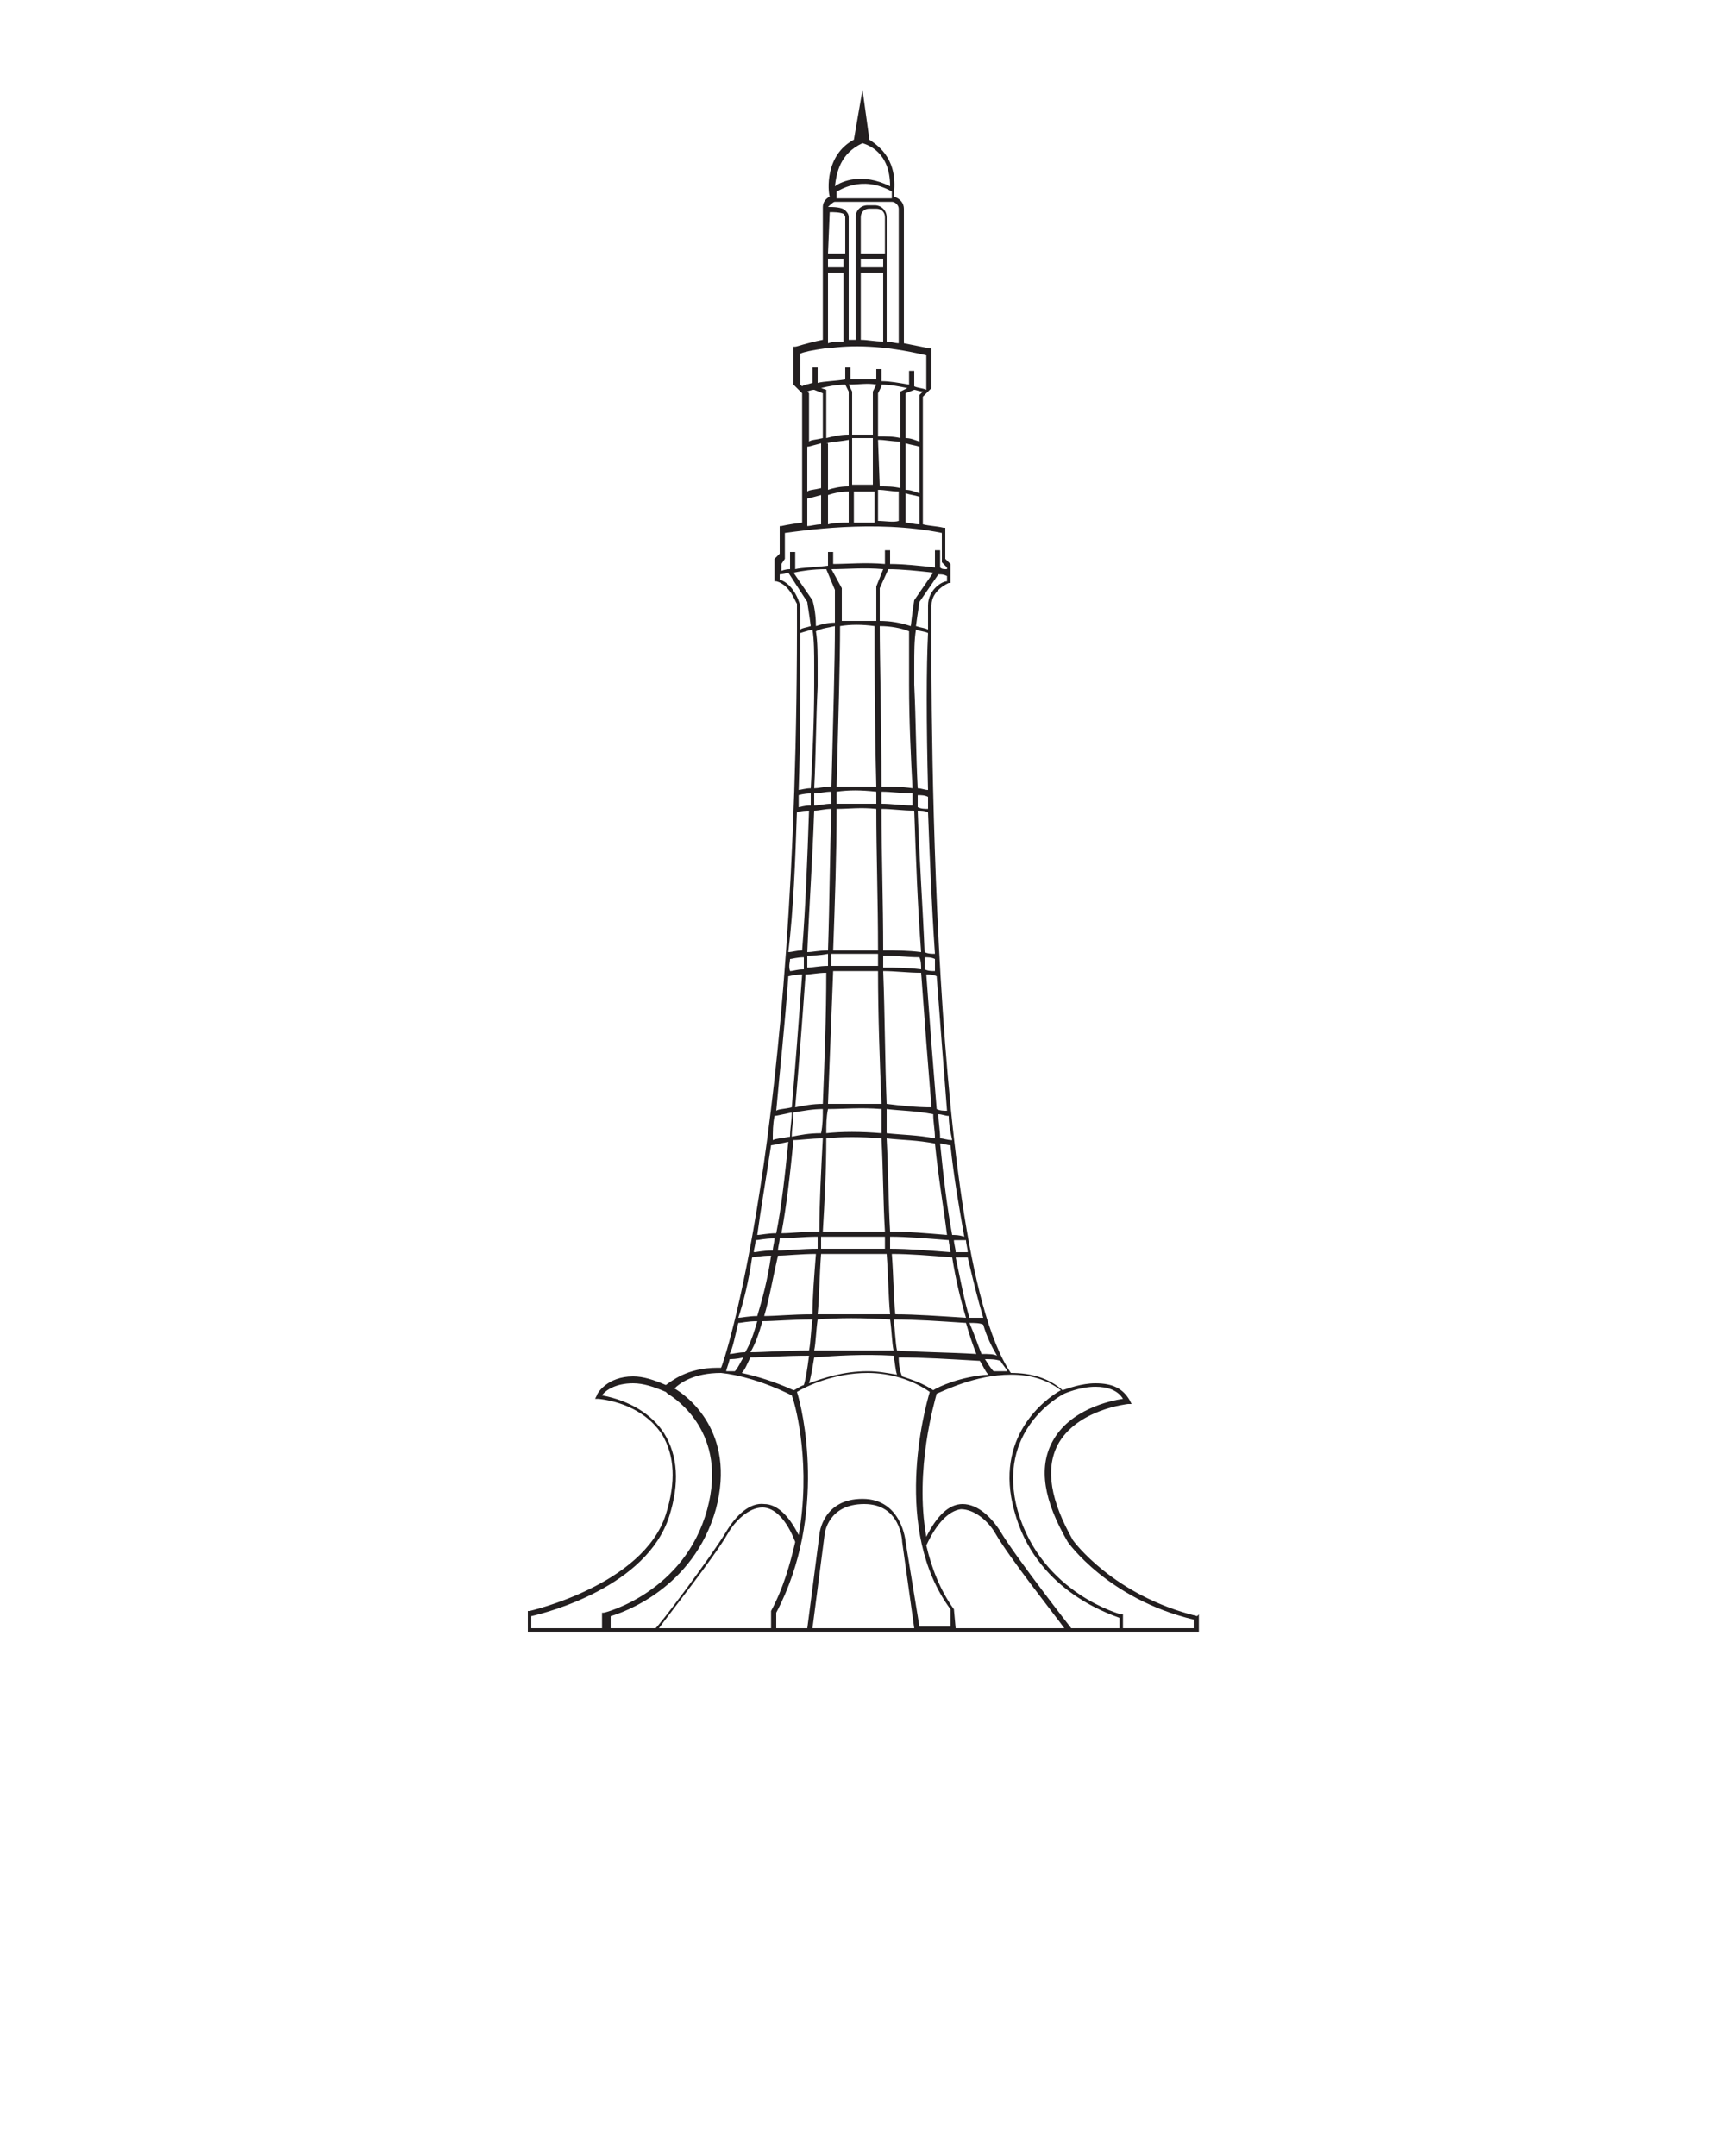 <svg xmlns="http://www.w3.org/2000/svg" xmlns:xlink="http://www.w3.org/1999/xlink" version="1.1" x="0px" y="0px" viewBox="0 0 100 125" style="enable-background:new 0 0 100 100;" xml:space="preserve"><path style="" d="M69.4,93.7c-4.9-1.2-7.2-4.4-7.2-4.4c-1.3-2.3-1.6-4.1-0.9-5.5c1.1-2.1,4.1-2.4,4.1-2.4l0.2,0  l-0.1-0.2c-0.4-0.7-1-1-2-1c-0.8,0-1.6,0.3-1.9,0.4c-0.8-0.7-1.8-1-3-1l0,0C53.6,72.3,54,35.5,54,35.1c0-0.9,1-1.3,1-1.3l0.1,0v-1.1  l-0.3-0.3v-1.8l-0.1,0c-0.4-0.1-0.8-0.1-1.2-0.2V23l0.5-0.5v-2.3l-0.1,0c-0.5-0.1-1-0.2-1.5-0.3v-7.8c0-0.3-0.2-0.6-0.6-0.7  c0.3-2.1-0.8-2.9-1.4-3.3l-0.4-2.9l-0.5,2.9c-1.7,0.9-1.5,3-1.4,3.3c-0.2,0.1-0.4,0.3-0.4,0.6v7.7c-1,0.2-1.5,0.4-1.6,0.4l-0.1,0  v2.2l0.5,0.5v7.5c-0.8,0.1-1.2,0.2-1.2,0.2l-0.1,0v1.6l-0.3,0.3v1.3l0.1,0c0.8,0.2,1.1,1.2,1.2,1.3c0.1,31.3-4.3,44.2-4.4,44.3l0,0  c-0.1,0-0.1,0-0.2,0c-1.8,0-2.7,0.8-3,1c-0.7-0.3-1.3-0.5-1.9-0.5c-1.5,0-2.1,1-2.1,1.1l-0.1,0.2l0.2,0c1.7,0.2,3,1,3.7,2.1  c0.7,1.2,0.8,2.7,0.2,4.6c-1.3,4.1-7.9,5.6-7.9,5.6l-0.1,0v1.2h38.9v-1L69.4,93.7z M58.8,87.6c1.2,4.5,5.3,5.9,6.1,6.2v0.6h-2.9  l0.1,0c0,0-3.2-4.1-4.1-5.6c-0.5-0.8-1.3-1.6-2.2-1.6c-0.8,0-1.5,0.7-2.1,1.9c-0.7-3.9,0.5-7.9,0.6-8.3c0.3-0.1,2.2-1.1,4.3-1.1  c1.2,0,2.1,0.3,2.9,0.9C60.6,81.1,57.6,83.3,58.8,87.6z M52.5,89.4c0,0-0.2-2.5-2.5-2.5c-2.3,0-2.5,2-2.5,2.1l-0.7,5.4H45v-0.9  c3-5.7,1.5-11.9,1.2-12.8c0.5-0.3,2.1-1.1,4.1-1.1c1.3,0,2.6,0.4,3.6,1.1c-0.3,1-2.2,8,1.2,12.6v1h-1.8L52.5,89.4z M53,94.4h-5.9  l0.7-5.4c0-0.1,0.2-1.8,2.3-1.8c2.1,0,2.2,2.1,2.2,2.2L53,94.4z M44.7,94.4h-6.5c0.5-0.7,3.2-4.1,4-5.5c0.4-0.7,1.2-1.5,2-1.5  c0.7,0,1.4,0.7,1.9,2c-0.3,1.3-0.7,2.7-1.4,4L44.7,94.4z M45.8,55.6c0.1,0,0.4-0.1,0.8-0.1c0,0.2,0,0.5,0,0.7  c-0.4,0-0.6,0.1-0.8,0.1C45.7,56,45.8,55.8,45.8,55.6z M46.4,36.7c0,0,0.3-0.1,0.7-0.2c0.1,0.6,0.1,1.4,0.1,2.1c0,0.2,0,0.5,0,1.1  c0,2.1-0.1,4.1-0.2,6c-0.3,0-0.6,0.1-0.7,0.1C46.4,43,46.4,40,46.4,36.7z M47.1,34.8L46,33.2c0.5-0.1,1.1-0.2,1.9-0.2v0l0.5,1.2  c0,0.2,0,0.8,0,1.9c-0.4,0-0.8,0.1-1.1,0.2C47.3,35.4,47.1,34.8,47.1,34.8z M53,34.8c0,0-0.1,0.6-0.2,1.5C52.2,36.1,51.6,36,51,36  c0-1.1,0-1.7,0-1.9l0.5-1.1v0c0.8,0,1.7,0.1,2.6,0.2L53,34.8L53,34.8z M54.1,80.6c-0.6-0.4-1.2-0.6-1.8-0.8  c-0.1-0.2-0.2-0.6-0.2-1.1c1.4,0,3,0.1,4.7,0.2c0.2,0.3,0.3,0.6,0.5,0.8C55.7,79.8,54.4,80.4,54.1,80.6z M50.8,45.9  c0,0.2,0,0.5,0,0.7c-0.9,0-1.7,0-2.3,0c0-0.2,0-0.5,0-0.7C49.2,45.8,49.9,45.8,50.8,45.9z M48.5,45.6c0.1-3.9,0.2-7.2,0.2-9.3  c0.6-0.1,1.3-0.1,2,0c0,2.1,0,5.4,0.1,9.3C49.9,45.6,49.2,45.6,48.5,45.6z M50.8,46.9c0,2.6,0.1,5.3,0.1,8.2c-1,0-1.9,0-2.6,0  c0.1-2.8,0.2-5.6,0.2-8.2C49.2,46.9,49.9,46.8,50.8,46.9z M50.9,55.3c0,0.2,0,0.5,0,0.7c-1,0-1.9,0-2.7,0c0-0.2,0-0.5,0-0.7  C49,55.3,49.9,55.3,50.9,55.3z M50.9,56.3c0,2.6,0.1,5.2,0.2,7.7C49.9,64,48.9,64,48,64c0.1-2.5,0.2-5.1,0.3-7.7  C49,56.3,49.9,56.3,50.9,56.3z M51.9,76.2c-0.1-1-0.1-2.2-0.2-3.5c1.1,0,2.2,0.1,3.5,0.2c0.2,1.3,0.5,2.5,0.8,3.5  C54.4,76.3,53.1,76.2,51.9,76.2z M56,76.7c0.2,0.7,0.4,1.3,0.6,1.8c-1.7-0.1-3.2-0.1-4.6-0.2c-0.1-0.5-0.1-1.1-0.2-1.8  C53.1,76.5,54.5,76.6,56,76.7z M51.6,72.4c0-0.2,0-0.5,0-0.7c1,0,2.1,0.1,3.4,0.2c0,0.2,0.1,0.5,0.1,0.7  C53.8,72.5,52.7,72.4,51.6,72.4z M51.1,66c0.1,1.9,0.1,3.8,0.2,5.4c-1.4,0-2.6,0-3.6,0c0.1-1.7,0.2-3.5,0.2-5.4  C48.8,65.9,49.9,65.9,51.1,66z M47.9,65.7c0-0.5,0-0.9,0.1-1.4c0.9,0,1.9-0.1,3.1,0c0,0.5,0,0.9,0,1.4  C49.9,65.6,48.8,65.6,47.9,65.7z M51.3,71.7c0,0.2,0,0.5,0,0.7c-1.4,0-2.7,0-3.7,0c0-0.2,0-0.5,0-0.7C48.7,71.7,49.9,71.7,51.3,71.7  z M51.6,71.4c-0.1-1.7-0.1-3.5-0.2-5.4c0.9,0.1,1.8,0.1,2.8,0.3c0.2,2,0.5,3.7,0.7,5.3C53.7,71.5,52.6,71.4,51.6,71.4z M51.4,65.7  c0-0.5,0-0.9,0-1.4c0.8,0.1,1.7,0.1,2.7,0.3c0,0.5,0.1,0.9,0.1,1.4C53.2,65.8,52.3,65.8,51.4,65.7z M51.4,64  c-0.1-2.5-0.1-5.1-0.2-7.7c0.7,0,1.4,0.1,2.2,0.1c0.2,2.8,0.4,5.4,0.6,7.8C53.1,64.2,52.2,64.1,51.4,64z M47.7,64  c-0.6,0-1.1,0.1-1.6,0.2c0.2-2.3,0.4-4.9,0.6-7.7c0.3,0,0.7-0.1,1.2-0.1C47.9,58.9,47.8,61.5,47.7,64z M47.7,64.3  c0,0.5,0,0.9-0.1,1.4c-0.7,0-1.2,0.1-1.7,0.2c0-0.5,0.1-0.9,0.1-1.4C46.6,64.4,47.1,64.3,47.7,64.3z M47.7,66  c-0.1,1.9-0.2,3.7-0.2,5.4c-0.9,0-1.6,0.1-2.2,0.1c0.3-1.6,0.5-3.4,0.7-5.4C46.4,66.1,47,66,47.7,66z M47.4,71.7c0,0.2,0,0.5,0,0.7  c-0.9,0-1.7,0.1-2.3,0.1c0-0.2,0.1-0.5,0.1-0.7C45.8,71.8,46.5,71.7,47.4,71.7z M47.3,72.7c-0.1,1.3-0.2,2.5-0.2,3.5  c-1.2,0-2.1,0.1-2.8,0.1c0.3-1,0.5-2.2,0.8-3.5C45.6,72.8,46.4,72.7,47.3,72.7z M47.6,72.7c1.1,0,2.3,0,3.8,0  c0.1,1.3,0.1,2.5,0.2,3.5c-1.6,0-3,0-4.2,0C47.5,75.2,47.5,74,47.6,72.7z M51.6,76.5c0.1,0.7,0.1,1.3,0.2,1.8c-1.8,0-3.3,0-4.6,0  c0.1-0.5,0.1-1.1,0.2-1.8C48.6,76.4,50,76.4,51.6,76.5z M51.8,78.6c0.1,0.5,0.1,0.8,0.2,1.1c-0.6-0.1-1.1-0.2-1.7-0.2  c-1.4,0-2.6,0.4-3.4,0.7c0.1-0.3,0.2-0.9,0.3-1.5C48.5,78.6,50,78.5,51.8,78.6z M57.6,79.5c-0.2-0.2-0.3-0.4-0.5-0.7  c0.3,0,0.6,0,0.9,0.1c0.1,0.2,0.3,0.4,0.4,0.6C58.1,79.5,57.8,79.5,57.6,79.5z M56.9,78.5c-0.2-0.5-0.4-1.1-0.7-1.8  c0.3,0,0.6,0,0.8,0.1c0.2,0.7,0.5,1.3,0.8,1.8C57.6,78.5,57.3,78.5,56.9,78.5z M56.2,76.4c-0.3-1-0.5-2.1-0.8-3.5c0.2,0,0.5,0,0.7,0  c0.3,1.3,0.6,2.5,0.9,3.5C56.8,76.4,56.5,76.4,56.2,76.4z M55.4,72.6c0-0.2-0.1-0.5-0.1-0.7c0.2,0,0.4,0,0.7,0  c0,0.2,0.1,0.5,0.1,0.7C55.8,72.6,55.6,72.6,55.4,72.6z M55.2,71.6c-0.3-1.6-0.5-3.3-0.7-5.3c0.2,0,0.4,0.1,0.6,0.1  c0.2,1.9,0.5,3.6,0.8,5.3C55.6,71.6,55.4,71.6,55.2,71.6z M54.5,66c0-0.5-0.1-0.9-0.1-1.4c0.2,0,0.4,0.1,0.6,0.1  c0,0.5,0.1,0.9,0.2,1.4C54.9,66.1,54.7,66,54.5,66z M54.3,64.3c-0.2-2.4-0.4-5-0.6-7.8c0.2,0,0.4,0,0.6,0.1c0.2,2.6,0.4,5.3,0.6,7.8  C54.7,64.4,54.5,64.4,54.3,64.3z M54.2,56.3c-0.2,0-0.4,0-0.6-0.1c0-0.2,0-0.5,0-0.7c0.2,0,0.4,0,0.6,0.1  C54.2,55.8,54.2,56,54.2,56.3z M53.4,56.2c-0.8-0.1-1.5-0.1-2.2-0.1c0-0.2,0-0.5,0-0.7c0.7,0,1.4,0.1,2.1,0.1  C53.4,55.7,53.4,56,53.4,56.2z M51.2,55.1c0-2.8-0.1-5.6-0.1-8.2c0.6,0,1.2,0.1,1.9,0.1c0.1,2.9,0.2,5.6,0.4,8.2  C52.6,55.1,51.9,55.1,51.2,55.1z M51.1,46.6c0-0.2,0-0.5,0-0.7c0.6,0,1.2,0.1,1.8,0.1c0,0.2,0,0.5,0,0.7  C52.3,46.7,51.7,46.6,51.1,46.6z M53.2,46.1c0.2,0,0.4,0,0.6,0.1c0,0.2,0,0.5,0,0.7c-0.2,0-0.4,0-0.6-0.1  C53.2,46.5,53.2,46.3,53.2,46.1z M53.8,45.8c-0.2,0-0.4-0.1-0.6-0.1c-0.1-1.9-0.1-3.9-0.2-6c0-0.5,0-0.9,0-1.1c0-0.8,0-1.5,0.1-2.1  c0.2,0.1,0.5,0.1,0.7,0.2C53.7,38.7,53.7,41.9,53.8,45.8z M52.7,38.7c0,0.2,0,0.5,0,1c0,2.1,0.1,4.1,0.2,6c-0.7-0.1-1.3-0.1-1.8-0.1  c0-3.9-0.1-7.3-0.1-9.3c0.6,0,1.2,0.1,1.7,0.3C52.7,37.2,52.7,37.9,52.7,38.7z M50.8,34L50.8,34c0,0.3,0,0.9,0,2c-0.7,0-1.4,0-2,0  c0-1,0-1.7,0-1.9l0,0L48.2,33c0.9,0,1.9-0.1,3,0L50.8,34z M48.4,36.3c0,2-0.1,5.4-0.2,9.3c-0.4,0-0.7,0.1-1,0.1  c0.1-1.9,0.1-3.9,0.2-5.9c0-0.5,0-0.9,0-1c0-0.8,0-1.6-0.1-2.2C47.7,36.4,48,36.4,48.4,36.3z M46.3,46.1c0,0,0.3-0.1,0.7-0.1  c0,0.2,0,0.5,0,0.7c-0.4,0-0.6,0.1-0.7,0.1C46.3,46.6,46.3,46.4,46.3,46.1z M47.2,46c0.3,0,0.6-0.1,1-0.1c0,0.2,0,0.5,0,0.7  c-0.4,0-0.7,0.1-1,0.1C47.2,46.5,47.2,46.2,47.2,46z M48.2,46.9c-0.1,2.6-0.1,5.3-0.2,8.2c-0.5,0-0.9,0.1-1.2,0.1  c0.1-2.5,0.3-5.3,0.4-8.2C47.5,47,47.8,46.9,48.2,46.9z M48,55.3c0,0.2,0,0.5,0,0.7c-0.5,0-0.9,0.1-1.2,0.1c0-0.2,0-0.5,0-0.7  C47.1,55.4,47.5,55.4,48,55.3z M45.7,56.6c0.1,0,0.3-0.1,0.8-0.1c-0.2,2.8-0.4,5.4-0.6,7.7c-0.4,0.1-0.8,0.1-0.9,0.2  C45.2,62.1,45.5,59.5,45.7,56.6z M44.9,64.7c0.1,0,0.5-0.1,1-0.2c0,0.5-0.1,0.9-0.1,1.4c-0.5,0.1-0.8,0.1-1,0.2  C44.8,65.6,44.8,65.2,44.9,64.7z M44.7,66.4c0.1,0,0.5-0.1,1-0.2c-0.2,2-0.4,3.8-0.7,5.3c-0.5,0-0.9,0.1-1.1,0.1  C44.1,70.1,44.4,68.4,44.7,66.4z M43.8,71.9c0.2,0,0.5-0.1,1.1-0.1c0,0.2-0.1,0.5-0.1,0.7c-0.6,0-0.9,0.1-1.1,0.1  C43.7,72.4,43.8,72.2,43.8,71.9z M43.6,72.9c0.1,0,0.5-0.1,1.1-0.1c-0.2,1.4-0.5,2.5-0.8,3.5c-0.5,0-0.9,0.1-1.1,0.1  C43.1,75.5,43.4,74.3,43.6,72.9z M42.8,76.7c0.2,0,0.5-0.1,1.1-0.1c-0.2,0.7-0.4,1.3-0.7,1.8c-0.4,0-0.7,0.1-0.9,0.1  C42.5,78.1,42.6,77.5,42.8,76.7z M44.2,76.6c0.7,0,1.7-0.1,2.9-0.1c-0.1,0.7-0.1,1.3-0.2,1.8c-1.4,0-2.6,0.1-3.4,0.1  C43.8,77.9,44,77.3,44.2,76.6z M46.9,78.6c-0.1,0.8-0.2,1.4-0.3,1.7l0,0c-0.3,0.1-0.5,0.3-0.6,0.3c-1.1-0.5-2.1-0.8-3-1  c0.2-0.2,0.3-0.5,0.5-0.9C44.2,78.7,45.4,78.6,46.9,78.6z M55.3,93.3c-0.8-1.1-1.3-2.4-1.6-3.7c0.6-1.3,1.3-2,2-2.1  c0.8,0,1.6,0.7,2,1.4c0.8,1.4,3.5,4.8,4,5.5h-6.3L55.3,93.3L55.3,93.3z M54.2,55.3c-0.2,0-0.4,0-0.6-0.1c-0.1-2.5-0.3-5.3-0.4-8.2  c0.2,0,0.4,0,0.6,0.1C53.9,49.7,54,52.4,54.2,55.3z M53.8,35.1c0,0.1,0,0.6,0,1.4c-0.2-0.1-0.4-0.1-0.7-0.2c0.1-0.8,0.2-1.3,0.2-1.4  l1.1-1.6c0.2,0,0.3,0,0.5,0.1v0.3C54.6,33.7,53.8,34.2,53.8,35.1z M52.5,30.3v-1.7c0.3,0.1,0.5,0.1,0.8,0.2l0,0v1.6  C53,30.4,52.7,30.3,52.5,30.3z M47.2,22.6l0.5,0.2v2.6c-0.4,0.1-0.7,0.1-0.8,0.2v-2.8l-0.1-0.1C46.8,22.7,47,22.6,47.2,22.6z   M53.5,22.7l-0.2,0.2v2.7c-0.3-0.1-0.5-0.2-0.8-0.2v-2.6l0.5-0.2C53.1,22.6,53.3,22.7,53.5,22.7z M53.3,28.6  c-0.3-0.1-0.5-0.2-0.8-0.2v-2.7c0.3,0.1,0.5,0.1,0.8,0.2l0,0V28.6z M50.9,25.5c0.4,0,0.8,0.1,1.3,0.1v2.7c-0.4-0.1-0.8-0.1-1.2-0.1  L50.9,25.5z M50.6,28.1c-0.4,0-0.8,0-1.2,0l0-2.7c0.4,0,0.8,0,1.2,0L50.6,28.1z M52.2,22.7v2.7c-0.4-0.1-0.8-0.1-1.3-0.1l0-2.5  l0.2-0.4v-0.1c0.5,0,1,0.1,1.5,0.2L52.2,22.7z M50.8,22.3l-0.2,0.4l0,2.5c-0.4,0-0.8,0-1.2,0l0-2.5l0,0l-0.2-0.4  C49.8,22.3,50.3,22.2,50.8,22.3L50.8,22.3z M49.2,22.7l0,2.5c-0.5,0-0.9,0.1-1.3,0.2v-2.8l-0.3-0.1c0.4-0.1,0.9-0.2,1.4-0.2v0  L49.2,22.7z M46.8,25.9c0.1,0,0.4-0.1,0.8-0.2v2.6c-0.4,0.1-0.7,0.1-0.8,0.2V25.9z M47.9,25.7c0.4-0.1,0.8-0.1,1.3-0.2l0,2.7  c-0.5,0-0.9,0.1-1.2,0.2V25.7z M49.2,28.5l0,1.8c-0.4,0-0.8,0-1.2,0.1v-1.7C48.3,28.6,48.7,28.5,49.2,28.5z M49.5,28.5  c0.4,0,0.8,0,1.2,0l0,1.8c-0.4,0-0.8,0-1.2,0L49.5,28.5z M50.9,30.2l0-1.8c0.4,0,0.8,0.1,1.2,0.1v1.7C51.8,30.3,51.3,30.2,50.9,30.2  z M48.5,11.5c0,0,0-0.2,0-0.4l0,0c0.1,0,1.4-1,3.2,0c0,0.1,0,0.2,0,0.4H48.5z M50,8.3c0.3,0.1,1.6,0.5,1.6,2.5  c-1.6-0.8-2.8-0.3-3.2,0C48.5,10,48.7,8.9,50,8.3z M48.4,11.7h3.3c0.2,0,0.4,0.2,0.4,0.4v7.8c-0.2,0-0.5-0.1-0.7-0.1v-7.2  c0-0.4-0.3-0.7-0.7-0.7h-0.4c-0.4,0-0.7,0.3-0.7,0.7v7.1c-0.1,0-0.3,0-0.4,0v-7.1c0-0.2-0.1-0.3-0.2-0.4c-0.2-0.2-0.7-0.2-1-0.2  C48.1,11.9,48.3,11.7,48.4,11.7z M51.2,14.7h-1.3v-2.1c0-0.3,0.2-0.5,0.5-0.5h0.4c0.3,0,0.5,0.2,0.5,0.5V14.7z M49.9,15h1.3v0.5  h-1.3V15z M49.9,15.8h1.3v4c-0.5,0-0.9-0.1-1.3-0.1V15.8z M48.1,12.3c0.2,0,0.6,0,0.8,0.1c0,0,0.1,0.1,0.1,0.2v2.1H48L48.1,12.3  L48.1,12.3z M48,15h0.9v0.5H48V15z M48,15.8h0.9v4c-0.3,0-0.6,0-0.9,0.1V15.8z M46.4,20.5c0.2-0.1,0.7-0.2,1.4-0.3H48v0  c1.3-0.2,3.2-0.2,5.7,0.4v2l0,0c-0.2-0.1-0.5-0.1-0.7-0.2v-0.9h-0.3v0.8c-0.6-0.1-1.1-0.2-1.6-0.2l0-0.7h-0.3V22c-0.5,0-1,0-1.5,0  v-0.7H49V22c-0.6,0.1-1.2,0.1-1.6,0.2v-0.9h-0.3v0.9c-0.3,0.1-0.5,0.1-0.6,0.2l-0.1-0.1V20.5z M46.8,28.9c0.1,0,0.4-0.1,0.8-0.2v1.7  c-0.3,0-0.6,0.1-0.8,0.1V28.9z M45.5,32.4v-1.5c0.8-0.1,5.2-0.8,9.1,0v1.7l0.3,0.3V33c-0.2,0-0.3,0-0.4-0.1v-1h-0.3v1  c-0.9-0.1-1.8-0.2-2.6-0.2l0-0.8h-0.3v0.8c-1.1-0.1-2.2,0-3,0v-0.7H48v0.8c-0.8,0.1-1.5,0.1-1.9,0.2v-1h-0.3v1  c-0.3,0-0.5,0.1-0.5,0.1v-0.4L45.5,32.4z M45.2,33.6v-0.3c0,0,0.2,0,0.5-0.1v0l1.1,1.7c0,0.1,0.1,0.6,0.2,1.4  c-0.3,0.1-0.5,0.1-0.6,0.2c0-0.4,0-0.9,0-1.3l0,0C46.4,35.1,46.1,33.9,45.2,33.6z M46.2,47l0,0.1c0,0,0.2-0.1,0.7-0.1  c-0.1,2.9-0.2,5.6-0.4,8.1c-0.3,0-0.6,0.1-0.8,0.1C46,52.7,46.1,50,46.2,47z M42.3,78.8c0.1,0,0.4,0,0.8-0.1  c-0.2,0.3-0.3,0.6-0.5,0.8c-0.2,0-0.4,0-0.5,0C42.1,79.4,42.2,79.2,42.3,78.8z M45.9,80.9L45.9,80.9L45.9,80.9  c0.3,0.8,1.1,4.2,0.4,8.1c-0.6-1.2-1.3-1.8-2-1.8c-0.8-0.1-1.6,0.6-2.2,1.6c-0.9,1.5-4,5.6-4.1,5.6l0.1,0h-2.7v-0.7  c0.7-0.2,4.8-1.6,6.1-6.2c1.2-4.5-1.7-6.6-2.4-7c0.3-0.3,1.1-0.9,2.7-0.9C42.8,79.7,44.3,80.1,45.9,80.9z M30.8,93.7  c0.9-0.2,6.7-1.7,8-5.8c0.6-1.9,0.5-3.5-0.3-4.8c-0.7-1.1-2-1.9-3.6-2.2c0.2-0.3,0.8-0.7,1.8-0.7c0.6,0,1.2,0.2,1.9,0.5l0.1,0.1l0,0  c0.5,0.3,3.5,2.3,2.3,6.7c-1.3,4.8-5.9,6-6,6l-0.1,0v0.9h-4.1V93.7z M69.2,94.4h-4.1v-0.8l-0.1,0c0,0-4.6-1.2-6-6  c-1.3-4.7,2.5-6.7,2.7-6.8c0,0,0.9-0.4,1.8-0.4c0.7,0,1.3,0.2,1.6,0.7c-0.7,0.1-3.1,0.6-4.1,2.5c-0.8,1.5-0.5,3.4,0.9,5.8  c0,0,2.3,3.3,7.3,4.5V94.4z" fill="#231F20"/></svg>